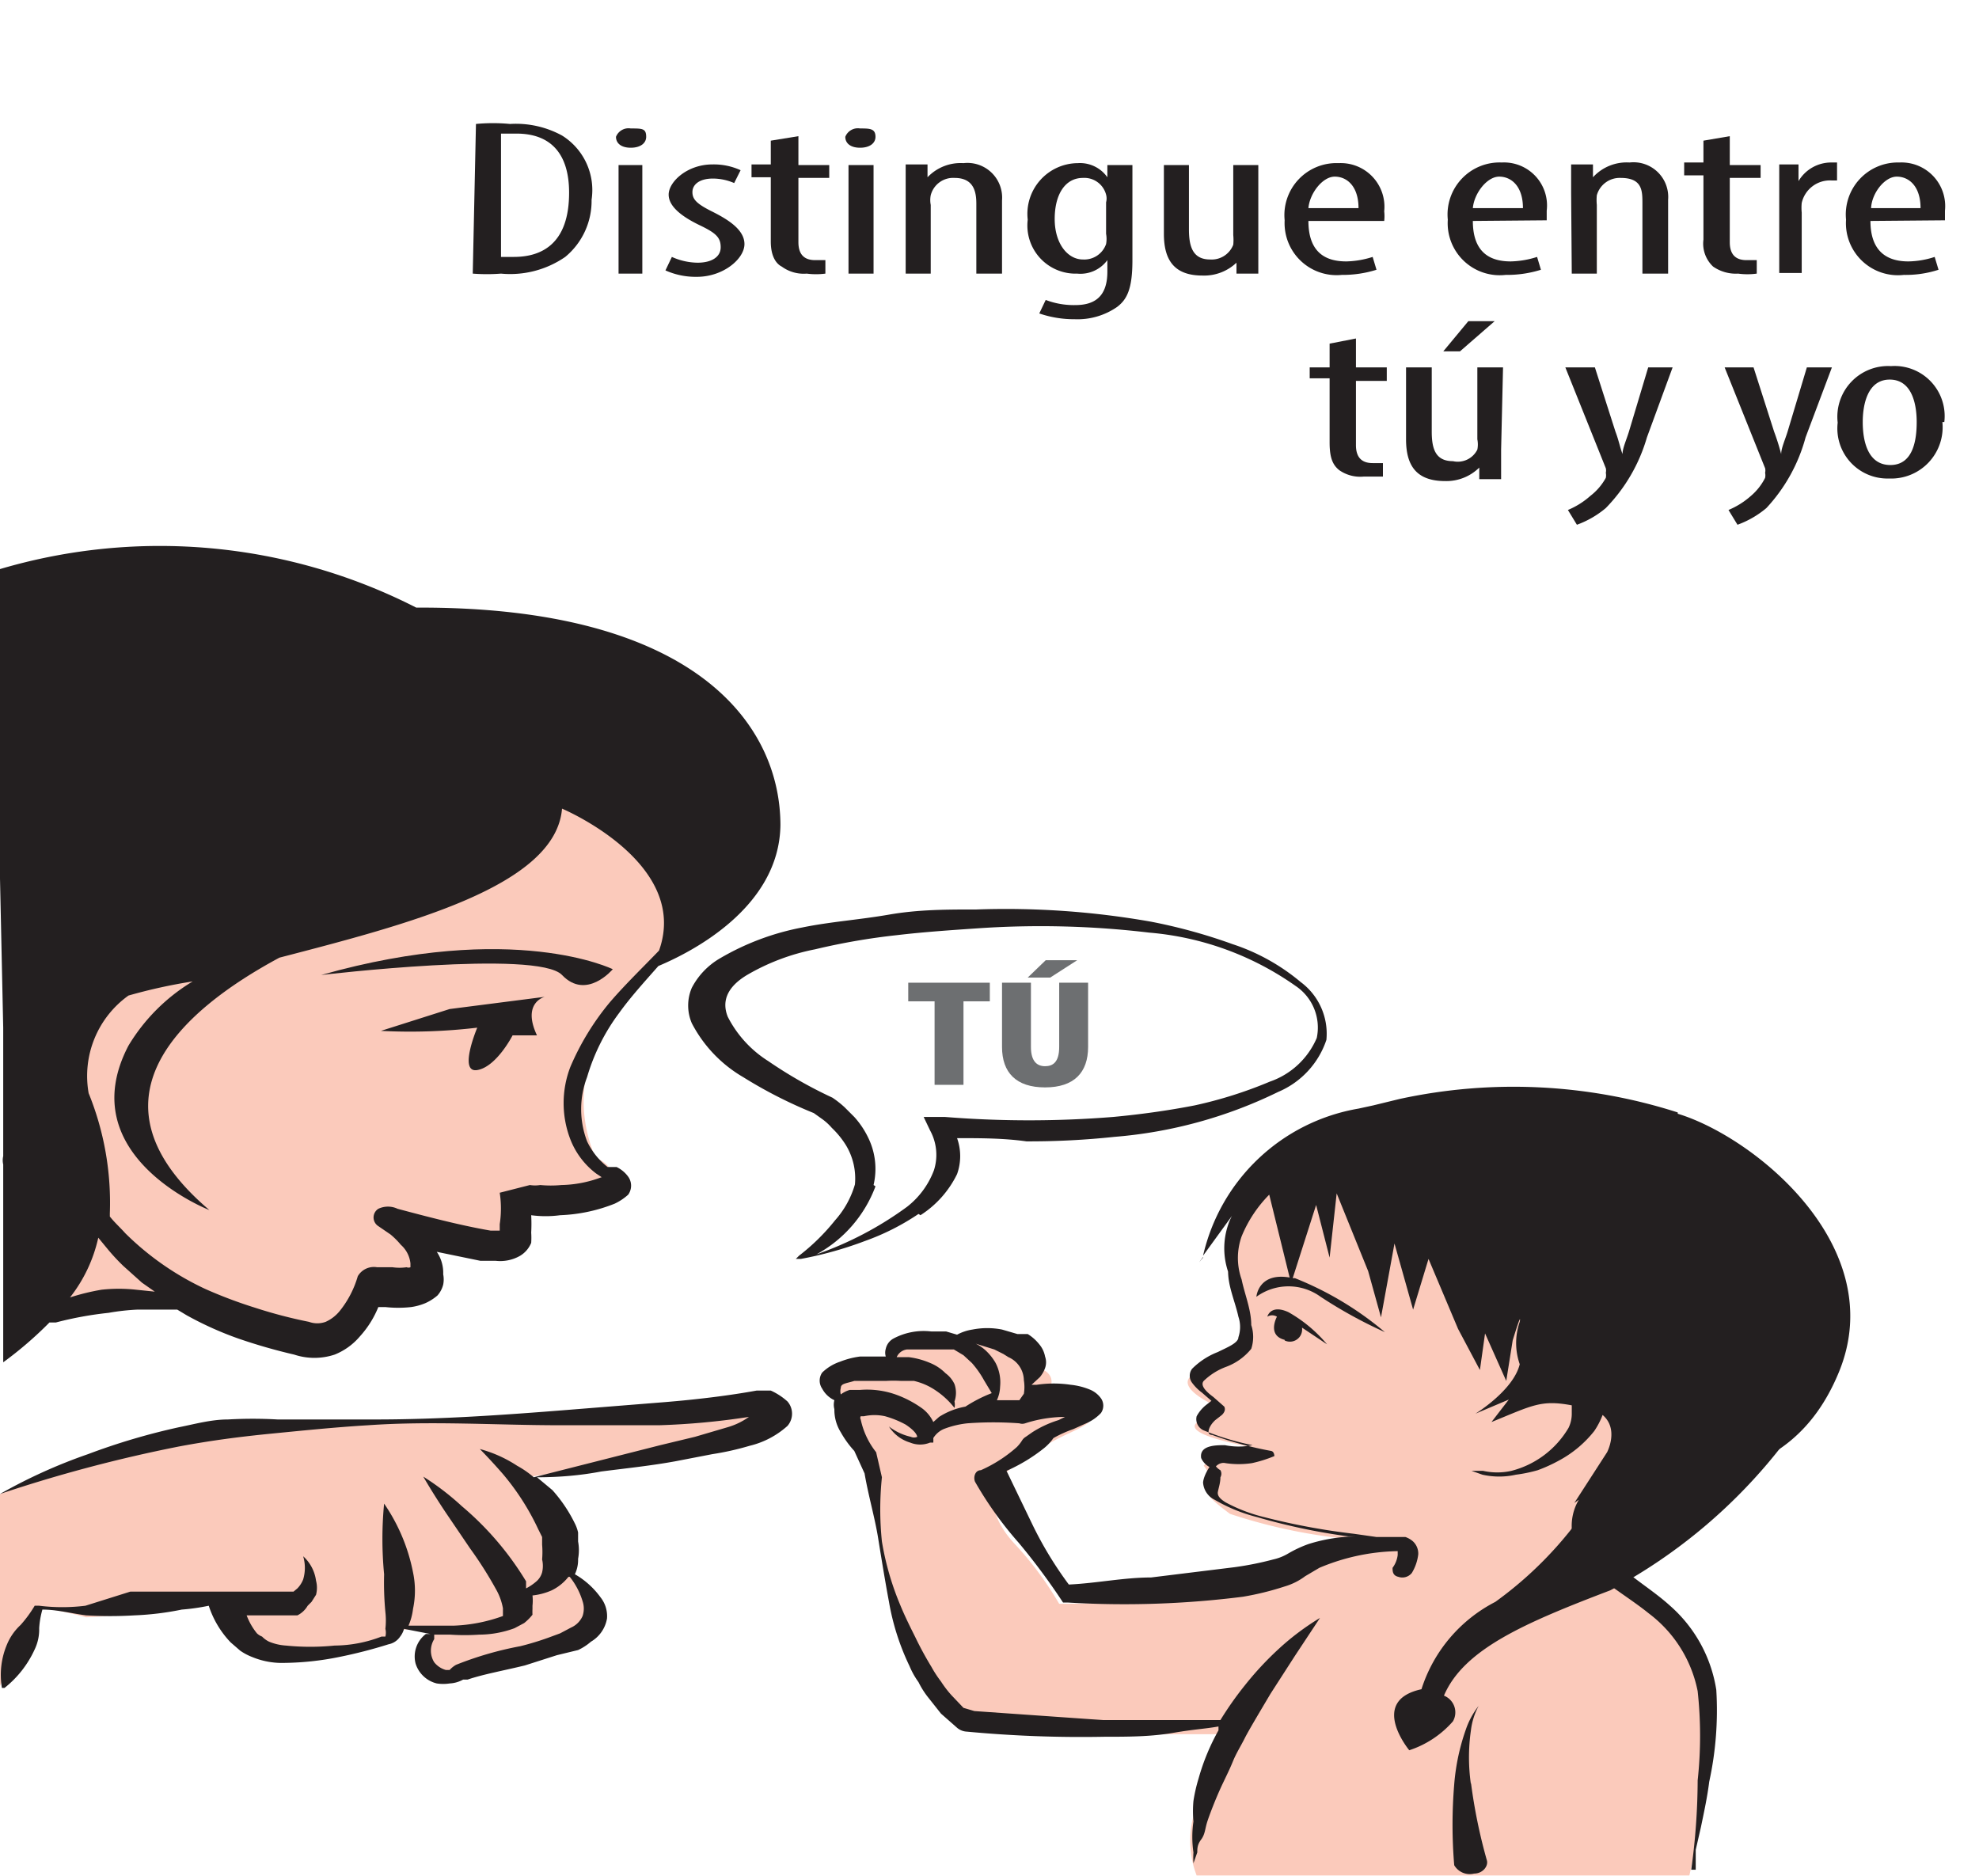 <svg id="Capa_1" data-name="Capa 1" xmlns="http://www.w3.org/2000/svg" viewBox="0 0 30.81 29.21"><defs><style>.cls-1{fill:#fbcabb;}.cls-2{fill:#231f20;}.cls-3{fill:#6d6f71;}</style></defs><title>4-18meses</title><path class="cls-1" d="M.58,20.57s2.08-.38,2.08-.38S4.41,21.3,5,20.9a7.07,7.07,0,0,0,1-.83s.68.08.69-.23a1.29,1.29,0,0,0-.28-.7s1.74.55,1.76.21a1.17,1.17,0,0,1,.12-.61s1,.16,1.17-.17,0-.46-.19-.55a2.2,2.2,0,0,1,0-1.76c.32-.54,1.65-2,1.68-2.42a3.34,3.34,0,0,0-1.76-2.06,8.88,8.88,0,0,0-2.43-.14c-.37.09-6.22,2-6.14,3.51s0,5.42,0,5.42"/><path class="cls-1" d="M0,23.26a13.91,13.91,0,0,1,3.33-1c1.41-.14,5.26-.14,6.08-.19s.75,0,.88,0,2.14-.35,1.69.07S8.18,23,8.18,23s.87,1.14.67,1.29-.2.19-.2.19a.54.54,0,0,1,.6.38c.16.46-.13.7-.85.91s-1.55.4-1.55.4-.31.05-.27-.26a1,1,0,0,1,.24-.54l-.65,0s0,.2-1,.36-1.3-.06-1.41-.25-.33-.64-.33-.64a8.89,8.89,0,0,1-2.09.34,5.28,5.28,0,0,0-.81-.16L0,26.25Z"/><path class="cls-1" d="M25.94,21.94s-1.41,1.45-1.25,1.95,1.54,1.31,1.83,2.17a9.41,9.41,0,0,1-.22,3.14H18.63a1.51,1.51,0,0,1,0-1.08A6.67,6.67,0,0,0,19.05,27s-1.76,0-2.38,0-1.92.05-2.31-.81a17.66,17.66,0,0,1-.84-3.1,6.31,6.31,0,0,0-.4-1.12c-.07-.1-.31-.58.27-.58s.53-.08.53-.08-.2-.26.06-.36A2.65,2.65,0,0,1,15,21s.3-.31.57-.15a7.35,7.35,0,0,1,.61.45s.43.12,0,.53-.08,0,.19,0,.56.06.58.17.14.11-.34.33a4.56,4.56,0,0,0-1,.64c-.19.14-.27.58.19,1.07a5.27,5.27,0,0,1,.69.93,16.38,16.38,0,0,0,3.36-.35,3.62,3.62,0,0,1,1.36-.46c.49,0,.57-.16.57-.16a8.43,8.43,0,0,1-2.63-.43c-.49-.36-.32-.34-.32-.47a.38.38,0,0,0-.09-.28s.12-.14.32-.14.68-.09.51-.13-1.12-.2-.95-.39a3.3,3.3,0,0,1,.27-.29s-.6-.27-.33-.46.85-.49.84-.65a4.15,4.15,0,0,1-.32-1.25c0-.47.46-1.51,1.24-1.67s5.2.5,5.52.88,1.29,2,.05,3.27"/><path class="cls-2" d="M13.6,18.45h0a1.1,1.1,0,0,0-.08-.73,1.36,1.36,0,0,0-.22-.33l-.15-.15a1.57,1.57,0,0,0-.19-.15h0a6.86,6.86,0,0,1-1-.57,1.76,1.76,0,0,1-.63-.69c-.1-.25,0-.47.3-.65a3.39,3.39,0,0,1,1.06-.4,10.19,10.19,0,0,1,1.27-.22c.42-.05.87-.08,1.31-.11a14.32,14.32,0,0,1,2.62.07,4.62,4.62,0,0,1,2.28.83.78.78,0,0,1,.33.81,1.23,1.23,0,0,1-.73.68,6.68,6.68,0,0,1-1.17.37c-.41.08-.84.14-1.27.18a16.37,16.37,0,0,1-2.62,0l-.33,0,.1.21a.79.79,0,0,1,.06.62,1.3,1.3,0,0,1-.42.57,5.36,5.36,0,0,1-1.41.74,2,2,0,0,0,.92-1.06m.7.45a1.58,1.58,0,0,0,.57-.64.83.83,0,0,0,0-.56c.36,0,.72,0,1.08.05a12.44,12.44,0,0,0,1.37-.07,7.09,7.09,0,0,0,2.55-.7,1.34,1.34,0,0,0,.75-.81,1,1,0,0,0-.4-.9,3.2,3.2,0,0,0-1.06-.59,8.46,8.46,0,0,0-1.27-.35,13,13,0,0,0-2.72-.19c-.46,0-.9,0-1.36.08s-.91.11-1.35.2a4,4,0,0,0-1.28.48,1.14,1.14,0,0,0-.44.46.7.7,0,0,0,0,.55,2.08,2.08,0,0,0,.8.84,7.1,7.1,0,0,0,1.1.56l.14.1a.86.86,0,0,1,.14.13,1.37,1.37,0,0,1,.22.27,1,1,0,0,1,.14.61A1.44,1.44,0,0,1,13,19a3.25,3.25,0,0,1-.56.55l-.05.05.08,0a5.8,5.8,0,0,0,1-.28A3.71,3.71,0,0,0,14.3,18.9Z"/><path class="cls-2" d="M16.79,22h0m-.92-.2h0l-.35,0a.54.54,0,0,0,.05-.21.66.66,0,0,0-.07-.37.83.83,0,0,0-.15-.19.64.64,0,0,0-.16-.11h0l.29.09.14.07.08.05h0l0,0a.4.4,0,0,1,.24.36.64.64,0,0,1,0,.21Zm-.84.1h0a1.13,1.13,0,0,0-.41.16l-.09.08a.56.56,0,0,0-.17-.21,1.67,1.67,0,0,0-.42-.22,1.34,1.34,0,0,0-.55-.07h-.16a.43.43,0,0,0-.14.07.18.18,0,0,1,0-.1c0-.07.08-.07.21-.11l.24,0h.25a1.92,1.92,0,0,1,.24,0l.2,0a1,1,0,0,1,.34.15,1.25,1.25,0,0,1,.29.27.24.24,0,0,0,0-.1.41.41,0,0,0,0-.27.44.44,0,0,0-.14-.17.72.72,0,0,0-.24-.16,1.24,1.24,0,0,0-.33-.09l-.19,0h0a.2.2,0,0,1,.16-.12h.14l.2,0,.11,0,.11,0,.09,0,.08,0,.15.09.13.12a1.48,1.48,0,0,1,.19.27l.12.2A2.2,2.2,0,0,0,15,21.92Zm11.09-4.58a8.37,8.37,0,0,0-4.33-.21l-.41.1-.23.05a3,3,0,0,0-2.42,2.29l.45-.62a.84.84,0,0,0-.06.14,1.14,1.14,0,0,0,0,.73c0,.23.11.47.16.7a.5.5,0,0,1,0,.32c0,.09-.18.16-.32.23a1.15,1.15,0,0,0-.4.26.18.18,0,0,0,0,.22.71.71,0,0,0,.15.15l.15.13s0,0,0,0,0,0,0,0l-.09.07a.58.58,0,0,0-.14.17.19.19,0,0,0,.11.22,4.15,4.15,0,0,0,.76.23,1.08,1.08,0,0,1-.43,0c-.14,0-.4,0-.37.2a.29.29,0,0,0,.13.14h0l0,0s0,0,0,0-.09.13-.1.24a.32.32,0,0,0,.18.27,2.55,2.55,0,0,0,.66.27,9.68,9.68,0,0,0,1.42.3l.16,0a2.59,2.59,0,0,0-.78.12,1.87,1.87,0,0,0-.32.15.79.79,0,0,1-.23.09,4.9,4.9,0,0,1-.6.12l-1.3.16c-.42,0-.85.09-1.28.11a5.8,5.8,0,0,1-.56-.92l-.41-.85a2.63,2.63,0,0,0,.58-.35.75.75,0,0,0,.15-.16s0,0,0,0h0l0,0a1.86,1.86,0,0,1,.31-.14l.2-.09a.69.69,0,0,0,.23-.16.2.2,0,0,0,0-.23.4.4,0,0,0-.16-.13,1.07,1.07,0,0,0-.31-.08,1.79,1.79,0,0,0-.53,0l-.08,0,.13-.12a.47.47,0,0,0,.08-.14.27.27,0,0,0,0-.18.41.41,0,0,0-.09-.19.69.69,0,0,0-.18-.16l-.06,0,0,0h0l-.1,0-.24-.07a1.2,1.2,0,0,0-.46,0,.74.74,0,0,0-.24.08l-.17-.05-.16,0H14.5a1,1,0,0,0-.59.11.24.24,0,0,0-.12.16.21.21,0,0,0,0,.12h-.33l-.07,0a1.29,1.29,0,0,0-.31.08.73.73,0,0,0-.28.17.22.22,0,0,0,0,.25.41.41,0,0,0,.19.18.27.27,0,0,0,0,.14.66.66,0,0,0,.1.36,1.54,1.54,0,0,0,.21.29l.16.35v0c.06.35.16.69.21,1s.11.68.17,1a3.78,3.78,0,0,0,.32,1,1.23,1.23,0,0,0,.14.25,1.32,1.32,0,0,0,.16.25l.19.24.25.22a.25.25,0,0,0,.15.06h0a19,19,0,0,0,2.14.08c.36,0,.72,0,1.07-.06s.48-.06.71-.1l0,.06a3.4,3.4,0,0,0-.31.75,2.49,2.49,0,0,0-.08.35,1.77,1.77,0,0,0,0,.32,1.65,1.65,0,0,0,0,.48,1.37,1.37,0,0,0,0,.17l.06-.17c0-.06,0-.12.06-.2s.06-.16.09-.26.14-.39.25-.62.11-.23.16-.35.12-.23.18-.35.27-.47.4-.69l.38-.59.39-.59a4,4,0,0,0-.64.48,4.94,4.94,0,0,0-.53.57,5.22,5.22,0,0,0-.38.54c-.61,0-1.22,0-1.83,0l-2-.14L15,26.59l-.19-.2a1.66,1.66,0,0,1-.16-.21,1.82,1.82,0,0,1-.15-.23,5.2,5.2,0,0,1-.25-.46c-.08-.16-.16-.32-.23-.49a4.4,4.4,0,0,1-.29-1,4.87,4.87,0,0,1,0-1h0v0l-.09-.39s0,0,0,0v0a1.23,1.23,0,0,1-.24-.51.05.05,0,0,1,0-.05s-.05,0,0,0h.05a.76.76,0,0,1,.33,0,1.53,1.53,0,0,1,.32.13c.09.06.17.13.18.19h0s0,0,0,0v0h0l0,0a.12.12,0,0,1-.1,0,.87.87,0,0,1-.34-.16h0s0,0,0,0a.59.59,0,0,0,.33.25.41.41,0,0,0,.31,0l.05,0,0,0v0l0,0a.64.64,0,0,0,0-.07h0a.36.36,0,0,1,.16-.14,1.43,1.43,0,0,1,.37-.09,5.48,5.48,0,0,1,.81,0,.14.14,0,0,0,.09,0h0a2.05,2.05,0,0,1,.62-.1l-.1.05a1.66,1.66,0,0,0-.41.19l-.1.07a.17.17,0,0,0-.06.06l0,0a.58.58,0,0,1-.08.1,2.16,2.16,0,0,1-.56.36h0c-.09,0-.12.11-.09.18a5.69,5.69,0,0,0,.68.95,10.16,10.16,0,0,1,.69.93s0,0,.07,0h0a14.7,14.7,0,0,0,2.73-.09A4.44,4.44,0,0,0,20,24.7a1,1,0,0,0,.32-.16l.22-.13a3.27,3.27,0,0,1,1.22-.26h0s0,0,0,.06a.42.42,0,0,1-.08.2h0c0,.05,0,.12.09.14a.19.19,0,0,0,.21-.06.72.72,0,0,0,.1-.29A.26.26,0,0,0,22,24a.35.35,0,0,0-.12-.07l-.09,0h0l-.36,0-.35-.05a10.49,10.49,0,0,1-1.4-.26,2.5,2.5,0,0,1-.6-.23c-.08-.05-.13-.1-.12-.16S19,23.09,19,23a.11.11,0,0,0,0-.11l0,0,0,0a.23.23,0,0,1-.07-.06s.06-.07.15-.05a1.38,1.38,0,0,0,.41,0,2,2,0,0,0,.35-.11l0,0s0-.07-.05-.08h0a5.58,5.58,0,0,1-.92-.25c-.1,0-.05-.14.05-.23l.09-.07a.16.16,0,0,0,.05-.06.09.09,0,0,0,0-.08l-.17-.15c-.11-.08-.21-.18-.15-.25a1,1,0,0,1,.35-.22.91.91,0,0,0,.39-.28.59.59,0,0,0,0-.37c0-.24-.1-.47-.15-.71a1,1,0,0,1,0-.67,2,2,0,0,1,.43-.65l.34,1.38.39-1.22.21.82.11-1,.49,1.21.2.72.21-1.15L22,20.39l.24-.79.46,1.09.34.64.08-.57.33.74.1-.63c.15-.49.11-.29.11-.29a1,1,0,0,0,0,.66c-.1.41-.69.77-.69.77l.52-.22s0,0,0,0h0l-.27.35c.64-.26.77-.35,1.25-.26h0s0,0,0,0V22a.5.5,0,0,1-.05.23,1.45,1.45,0,0,1-.89.67,1,1,0,0,1-.44,0l-.18,0,0,0,.17.06a1.19,1.19,0,0,0,.52,0,2.29,2.29,0,0,0,.34-.07,2.41,2.41,0,0,0,.33-.15,1.76,1.76,0,0,0,.55-.46,1.19,1.19,0,0,0,.13-.25c.26.22.07.58.07.58l-.51.79.07-.05a.8.8,0,0,0-.1.54,1.14,1.14,0,0,0,.18.39,1.56,1.56,0,0,0,.31.33c.25.19.49.34.7.51a2,2,0,0,1,.76,1.21,6.43,6.43,0,0,1,0,1.39,10.33,10.33,0,0,1-.1,1.39h0a0,0,0,0,0,0,0c.08,0,.05,0,.07,0l0-.05,0-.09,0-.17.08-.35c.05-.24.1-.47.13-.71a5.22,5.22,0,0,0,.11-1.43A2.19,2.19,0,0,0,26,25c-.22-.2-.49-.37-.69-.54a1.28,1.28,0,0,1-.24-.27A.75.75,0,0,1,25,23.9a.58.58,0,0,1,.2-.54c.85-.46,2.63-.05,3.43-2S27.31,17.7,26.12,17.34Z"/><polygon class="cls-2" points="18.73 19.58 18.73 19.57 18.67 19.65 18.73 19.58"/><path class="cls-2" d="M20.13,19.9c-.54-.12-.57.29-.57.29a.85.85,0,0,1,1,0,7.18,7.18,0,0,0,1,.55,5.06,5.06,0,0,0-1.4-.84"/><path class="cls-2" d="M20,20.87a.19.19,0,0,0,.27-.2l.39.26a2.18,2.18,0,0,0-.6-.5c-.28-.13-.33.07-.33.07a.14.14,0,0,1,.15,0s-.16.29.12.36"/><path class="cls-2" d="M22.9,27.78a2.94,2.94,0,0,1,0-.84,1.07,1.07,0,0,1,.12-.38,1.24,1.24,0,0,0-.2.37,3.35,3.35,0,0,0-.18.85,7.59,7.59,0,0,0,0,1.26v0a.28.28,0,0,0,.31.13c.13,0,.22-.11.2-.2a8.31,8.31,0,0,1-.25-1.22"/><path class="cls-2" d="M5.93,16.05A8.89,8.89,0,0,0,7.43,16s-.3.71,0,.66.55-.54.55-.54l.38,0c-.24-.51.12-.6.12-.6L7,15.71Z"/><path class="cls-2" d="M9.49,15.61h0a4.06,4.06,0,0,0-.61,1,1.57,1.57,0,0,0,0,1.13,1.22,1.22,0,0,0,.4.53l.09.06,0,0,0,0h0l.06,0s0,0-.07,0a1.85,1.85,0,0,1-.62.12,1.76,1.76,0,0,1-.33,0,.5.5,0,0,1-.16,0l-.47.12a1.63,1.63,0,0,1,0,.49l0,.1h0l-.14,0c-.47-.08-1-.22-1.45-.34a.35.35,0,0,0-.3,0,.16.16,0,0,0,0,.27l.19.13a1.21,1.21,0,0,1,.16.16.45.45,0,0,1,.15.29s0,.05,0,0,0,.07,0,.06l0,0a.08.08,0,0,1-.06,0,.77.77,0,0,1-.22,0l-.24,0h0a.29.29,0,0,0-.3.14,1.55,1.55,0,0,1-.28.54.6.6,0,0,1-.22.17.38.38,0,0,1-.26,0,7.38,7.38,0,0,1-.84-.22,7.15,7.15,0,0,1-.77-.29,4.42,4.42,0,0,1-1.25-.87c-.08-.09-.17-.17-.24-.26l0-.05a4.53,4.53,0,0,0-.33-1.87,1.54,1.54,0,0,1,.62-1.52A8.32,8.32,0,0,1,3,15.28a2.92,2.92,0,0,0-1,1C1.1,18,3.26,18.84,3.26,18.84c-2-1.7-.47-3.09,1.09-3.93,2-.52,4.3-1.11,4.4-2.32,0,0,2,.84,1.51,2.21-.26.27-.53.53-.77.81m0,2.82ZM2.12,20.08h0a2.46,2.46,0,0,0-.54,0,3.51,3.51,0,0,0-.49.12,2.31,2.31,0,0,0,.44-.93l.14.17a3.2,3.2,0,0,0,.25.27l.29.26.2.14ZM.05,16v2a.28.28,0,0,0,0,.13c0,1.45,0,3.08,0,3.08a5.87,5.87,0,0,0,.72-.62l.1,0a5.49,5.49,0,0,1,.82-.15,3.49,3.49,0,0,1,.44-.05l.41,0,.22,0,.15.09a5.27,5.27,0,0,0,.8.36,8.65,8.65,0,0,0,.87.25,1,1,0,0,0,.63,0,1,1,0,0,0,.39-.28,1.54,1.54,0,0,0,.29-.46l.11,0a1.82,1.82,0,0,0,.4,0,.9.9,0,0,0,.22-.06.76.76,0,0,0,.19-.12A.4.4,0,0,0,6.9,20a.41.41,0,0,0,0-.16.58.58,0,0,0-.1-.35l.68.14.24,0a.62.62,0,0,0,.38-.08.42.42,0,0,0,.17-.2,1.24,1.24,0,0,0,0-.16,2.53,2.53,0,0,0,0-.27h0a1.69,1.69,0,0,0,.45,0,2.54,2.54,0,0,0,.85-.18.85.85,0,0,0,.21-.14.24.24,0,0,0,0-.28.48.48,0,0,0-.18-.15l-.08,0-.06,0a1.11,1.11,0,0,1-.32-.4,1.4,1.4,0,0,1,0-1,3.14,3.14,0,0,1,.5-1c.18-.25.39-.48.61-.73.5-.21,1.88-.9,1.9-2.19,0-1.58-1.34-3.41-5.67-3.39A8.78,8.78,0,0,0,0,8.86v2.37a3.4,3.4,0,0,0-.23.3s0,0,0,0,0,0,0,0,.12-.11.18-.17Z"/><path class="cls-2" d="M8.87,24.55h0a1.13,1.13,0,0,1,.2.38.36.36,0,0,1,0,.23.35.35,0,0,1-.18.18l-.17.09-.19.07a4.38,4.38,0,0,1-.43.13,5.33,5.33,0,0,0-1,.29A.41.41,0,0,0,7,26L6.94,26h0a.35.35,0,0,1-.18-.12.34.34,0,0,1,0-.36l0-.07.25,0a3.3,3.3,0,0,0,.45,0,1.6,1.6,0,0,0,.55-.1l.15-.08a.8.8,0,0,0,.13-.13.79.79,0,0,1,0-.09h0v0h0V25a.75.75,0,0,0,0-.16,1,1,0,0,0,.3-.08.75.75,0,0,0,.26-.21m-4.34.21ZM12,21.65l-.1,0-.12,0c-.44.08-.94.14-1.43.18l-1.5.12c-1,.08-2,.15-3,.15-.51,0-1,0-1.53,0a6.74,6.74,0,0,0-.77,0c-.26,0-.51.07-.76.12a10.2,10.2,0,0,0-1.42.42A8.22,8.22,0,0,0,0,23.26l0,0a22.48,22.48,0,0,1,2.79-.74c.48-.09.93-.15,1.44-.2s1-.1,1.5-.13c1-.07,2,0,3,0,.51,0,1,0,1.53,0a11.39,11.39,0,0,0,1.4-.13s0,0,0,0,0,0,0,0a1.09,1.09,0,0,1-.33.16l-.51.15-.54.13L8.31,23a1.51,1.51,0,0,0-.26-.18,2,2,0,0,0-.58-.26s.16.16.36.39a3.85,3.85,0,0,1,.55.86l.06.12,0,.06,0,.06a1.39,1.39,0,0,1,0,.23.44.44,0,0,1,0,.2.29.29,0,0,1-.1.15.78.78,0,0,1-.15.1s0-.07,0-.11a4.72,4.72,0,0,0-1-1.17,4.13,4.13,0,0,0-.6-.46s.13.23.35.56l.38.56a6.05,6.05,0,0,1,.4.63.93.93,0,0,1,.11.3v.05h0s0,.06,0,.07h0l0,0a2.5,2.5,0,0,1-.76.15l-.71,0a.92.92,0,0,0,.07-.26,1.37,1.37,0,0,0,0-.57,2.85,2.85,0,0,0-.45-1.07h0a5.76,5.76,0,0,0,0,1.1A4.89,4.89,0,0,0,6,25.1a1.17,1.17,0,0,1,0,.26.25.25,0,0,1,0,.12.05.05,0,0,1,0,0s0,0-.06,0a2.06,2.06,0,0,1-.73.14,3.76,3.76,0,0,1-.76,0,.82.82,0,0,1-.26-.06.38.38,0,0,1-.11-.08A.24.24,0,0,1,4,25.43a1,1,0,0,1-.16-.28l.24,0,.26,0,.13,0h.07c.09,0,0,0,.09,0A.38.38,0,0,0,4.79,25l.06-.06.07-.11a.43.43,0,0,0,0-.22.62.62,0,0,0-.2-.38h0a.63.63,0,0,1,0,.36.42.42,0,0,1-.09.14l-.06.05H4.29l-.27,0-.55,0-.28,0h0l-.44,0q-.36,0-.72,0L1.33,25A2.92,2.92,0,0,1,.61,25H.54v0a1.91,1.91,0,0,1-.22.3.86.86,0,0,0-.21.3,1.21,1.21,0,0,0-.08.68H.07a1.62,1.62,0,0,0,.47-.6.72.72,0,0,0,.07-.33,1.35,1.35,0,0,1,.05-.29c.23,0,.45.06.68.09a6.26,6.26,0,0,0,.75,0,4.53,4.53,0,0,0,.74-.09A3.31,3.31,0,0,0,3.25,25v0a1.49,1.49,0,0,0,.34.57l.15.13a.88.88,0,0,0,.19.1,1.21,1.21,0,0,0,.5.09,4.5,4.5,0,0,0,.84-.09,7.44,7.44,0,0,0,.78-.2.28.28,0,0,0,.18-.12.34.34,0,0,0,.06-.12l.41.08-.07,0a.44.44,0,0,0-.16.46.46.46,0,0,0,.33.31.65.65,0,0,0,.2,0,.48.48,0,0,0,.21-.06l0,0,0,0,.07,0c.23-.08.56-.14.89-.22l.5-.16L9,25.69a.86.86,0,0,0,.2-.13.52.52,0,0,0,.25-.36.47.47,0,0,0-.1-.33,1.28,1.28,0,0,0-.4-.36l0,0A.52.52,0,0,0,9,24.27.74.74,0,0,0,9,24v-.06l0-.08a.58.58,0,0,0-.05-.14,2.26,2.26,0,0,0-.35-.52L8.36,23q.53,0,1-.09c.39-.05.78-.09,1.16-.16l.57-.11a4.35,4.35,0,0,0,.58-.13,1.35,1.35,0,0,0,.59-.31.29.29,0,0,0,0-.38A1,1,0,0,0,12,21.65Z"/><path class="cls-2" d="M6.93,26.05h0"/><path class="cls-2" d="M5,15.18s3.37-.4,3.75,0,.79-.09.79-.09S8,14.33,5,15.18"/><polygon class="cls-3" points="14.55 15.59 14.14 15.59 14.14 15.3 15.41 15.3 15.41 15.59 15 15.59 15 16.89 14.55 16.89 14.55 15.59"/><path class="cls-3" d="M16.05,15.3h0v1c0,.23.1.3.22.3s.22-.06.22-.3v-1h.45v1c0,.4-.22.63-.67.63s-.67-.23-.67-.63v-1Zm.72-.35-.42.27H16l.28-.27Z"/><path class="cls-2" d="M7.8,4H8c.44,0,.86-.21.86-1,0-.59-.27-.92-.82-.92H7.8ZM7.41,1.93a2.79,2.79,0,0,1,.53,0,1.5,1.5,0,0,1,.81.18,1,1,0,0,1,.46,1A1.13,1.13,0,0,1,8.8,4a1.51,1.51,0,0,1-1,.26,2.85,2.85,0,0,1-.44,0Z"/><path class="cls-2" d="M9.63,4.26h0V2.57H10V4.26Zm.43-2.13c0,.1-.09.17-.24.17s-.23-.07-.23-.17A.21.21,0,0,1,9.82,2C10,2,10.06,2,10.06,2.13Z"/><path class="cls-2" d="M10.46,4a1,1,0,0,0,.4.09c.22,0,.36-.09.36-.24s-.07-.22-.32-.34-.49-.28-.49-.48.29-.47.68-.47a1,1,0,0,1,.44.09l-.1.2a.84.84,0,0,0-.33-.07c-.22,0-.32.1-.32.21s.06.18.3.3.51.28.51.51-.33.51-.74.51a1.15,1.15,0,0,1-.49-.1Z"/><path class="cls-2" d="M12.43,2.12v.45h.48v.2h-.48v1c0,.22.12.28.26.28h.16l0,.21a1.12,1.12,0,0,1-.29,0,.58.58,0,0,1-.39-.11C12.09,4.11,12,4,12,3.76v-1h-.3v-.2H12V2.19Z"/><path class="cls-2" d="M13.21,4.26h0V2.57h.39V4.26Zm.42-2.13c0,.1-.09.17-.24.17s-.23-.07-.23-.17A.21.21,0,0,1,13.39,2C13.54,2,13.63,2,13.63,2.13Z"/><path class="cls-2" d="M14.1,3c0-.2,0-.31,0-.44h.34l0,.2h0A.71.71,0,0,1,15,2.54a.54.54,0,0,1,.6.58V4.26h-.4V3.17c0-.2-.05-.4-.34-.4a.36.36,0,0,0-.37.27.39.39,0,0,0,0,.15V4.26H14.1Z"/><path class="cls-2" d="M17.22,3.15h0a.23.23,0,0,0,0-.12.35.35,0,0,0-.36-.26c-.28,0-.44.26-.44.64s.2.63.44.63a.36.36,0,0,0,.36-.24.44.44,0,0,0,0-.16Zm.41-.58c0,.12,0,.27,0,.53v.95c0,.44-.08.61-.24.73a1.08,1.08,0,0,1-.66.19,1.66,1.66,0,0,1-.55-.09l.1-.21a1.23,1.23,0,0,0,.46.08c.31,0,.5-.14.5-.52V4.05h0a.52.52,0,0,1-.47.21A.75.75,0,0,1,16,3.42a.79.79,0,0,1,.78-.88.52.52,0,0,1,.46.22h0l0-.19Z"/><path class="cls-2" d="M19.59,3.8c0,.19,0,.34,0,.46h-.34l0-.17h0a.73.73,0,0,1-.53.2c-.43,0-.6-.23-.6-.65V2.57h.39v1c0,.27.06.47.33.47a.36.36,0,0,0,.36-.23.77.77,0,0,0,0-.15V2.57h.39Z"/><path class="cls-2" d="M21.15,3.24h0c0-.34-.18-.49-.37-.49s-.39.26-.41.49Zm-.78.2c0,.52.3.63.59.63A1.43,1.43,0,0,0,21.37,4l.06.2a1.75,1.75,0,0,1-.54.08A.81.81,0,0,1,20,3.43a.81.81,0,0,1,.84-.89.68.68,0,0,1,.71.75.66.66,0,0,1,0,.15Z"/><path class="cls-2" d="M23.71,3.24h0c0-.34-.18-.49-.37-.49s-.39.26-.41.49Zm-.78.2c0,.52.3.63.59.63A1.43,1.43,0,0,0,23.93,4l.06.2a1.77,1.77,0,0,1-.55.08.81.81,0,0,1-.9-.86.81.81,0,0,1,.84-.89.67.67,0,0,1,.7.75v.15Z"/><path class="cls-2" d="M24.46,3c0-.2,0-.31,0-.44h.34l0,.2h0a.71.71,0,0,1,.57-.23.54.54,0,0,1,.6.58V4.26h-.4V3.17c0-.2,0-.4-.34-.4a.37.37,0,0,0-.37.27.77.77,0,0,0,0,.15V4.26h-.39Z"/><path class="cls-2" d="M26.93,2.12v.45h.48v.2h-.48v1c0,.22.12.28.26.28h.16v.21a1.07,1.07,0,0,1-.29,0,.62.62,0,0,1-.39-.11.49.49,0,0,1-.15-.42v-1h-.3v-.2h.3V2.19Z"/><path class="cls-2" d="M27.7,3c0-.15,0-.32,0-.44H28l0,.26h0a.59.59,0,0,1,.52-.29h.08v.28h-.08a.45.45,0,0,0-.47.35.77.77,0,0,0,0,.15v.94H27.7Z"/><path class="cls-2" d="M29.9,3.24h0c0-.34-.18-.49-.37-.49s-.39.26-.4.49Zm-.78.2c0,.52.31.63.59.63A1.37,1.37,0,0,0,30.12,4l.06.2a1.66,1.66,0,0,1-.54.08.81.81,0,0,1-.9-.86.81.81,0,0,1,.83-.89.68.68,0,0,1,.71.75v.15Z"/><path class="cls-2" d="M21.11,5.27v.45h.48v.21h-.48v1c0,.22.12.28.26.28h.16l0,.21-.3,0a.57.57,0,0,1-.38-.1c-.1-.08-.15-.19-.15-.43v-1h-.31V5.72h.31V5.35Z"/><path class="cls-2" d="M23.37,7h0c0,.19,0,.34,0,.46h-.34l0-.18h0a.73.73,0,0,1-.53.21c-.44,0-.61-.23-.61-.65V5.72h.4v1c0,.27.06.46.33.46A.34.34,0,0,0,23,7a.41.41,0,0,0,0-.16V5.72h.4ZM23.27,5l-.54.47h-.26L22.86,5Z"/><path class="cls-2" d="M24.83,5.72l.32,1c.05.13.07.24.11.35h0c0-.09.06-.22.1-.35l.3-1h.38l-.4,1.09A2.61,2.61,0,0,1,25,7.91a1.48,1.48,0,0,1-.45.26l-.14-.23a1.25,1.25,0,0,0,.35-.22A.9.9,0,0,0,25,7.44a.2.2,0,0,0,0-.08.15.15,0,0,0,0-.07l-.63-1.57Z"/><path class="cls-2" d="M27.3,5.72l.32,1a3.42,3.42,0,0,1,.11.35h0c0-.09.06-.22.1-.35l.3-1h.39l-.41,1.09a2.61,2.61,0,0,1-.61,1.1,1.48,1.48,0,0,1-.45.26l-.14-.23a1.25,1.25,0,0,0,.35-.22.9.9,0,0,0,.22-.28.2.2,0,0,0,0-.08.15.15,0,0,0,0-.07l-.63-1.57Z"/><path class="cls-2" d="M29,6.57h0c0,.28.07.67.43.67s.41-.4.41-.67-.07-.66-.42-.66-.42.4-.42.66m1.24,0a.8.8,0,0,1-.83.88.78.78,0,0,1-.8-.87.79.79,0,0,1,.83-.88A.78.78,0,0,1,30.27,6.57Z"/><path class="cls-2" d="M27.75,22.5a8.37,8.37,0,0,1-2.68,2.26c-1.31.5-2.28.91-2.59,1.64a.28.28,0,0,1,.14.4,1.54,1.54,0,0,1-.68.45s-.64-.77.19-.95a2.32,2.32,0,0,1,1.15-1.36A5.91,5.91,0,0,0,25,23Z"/></svg>